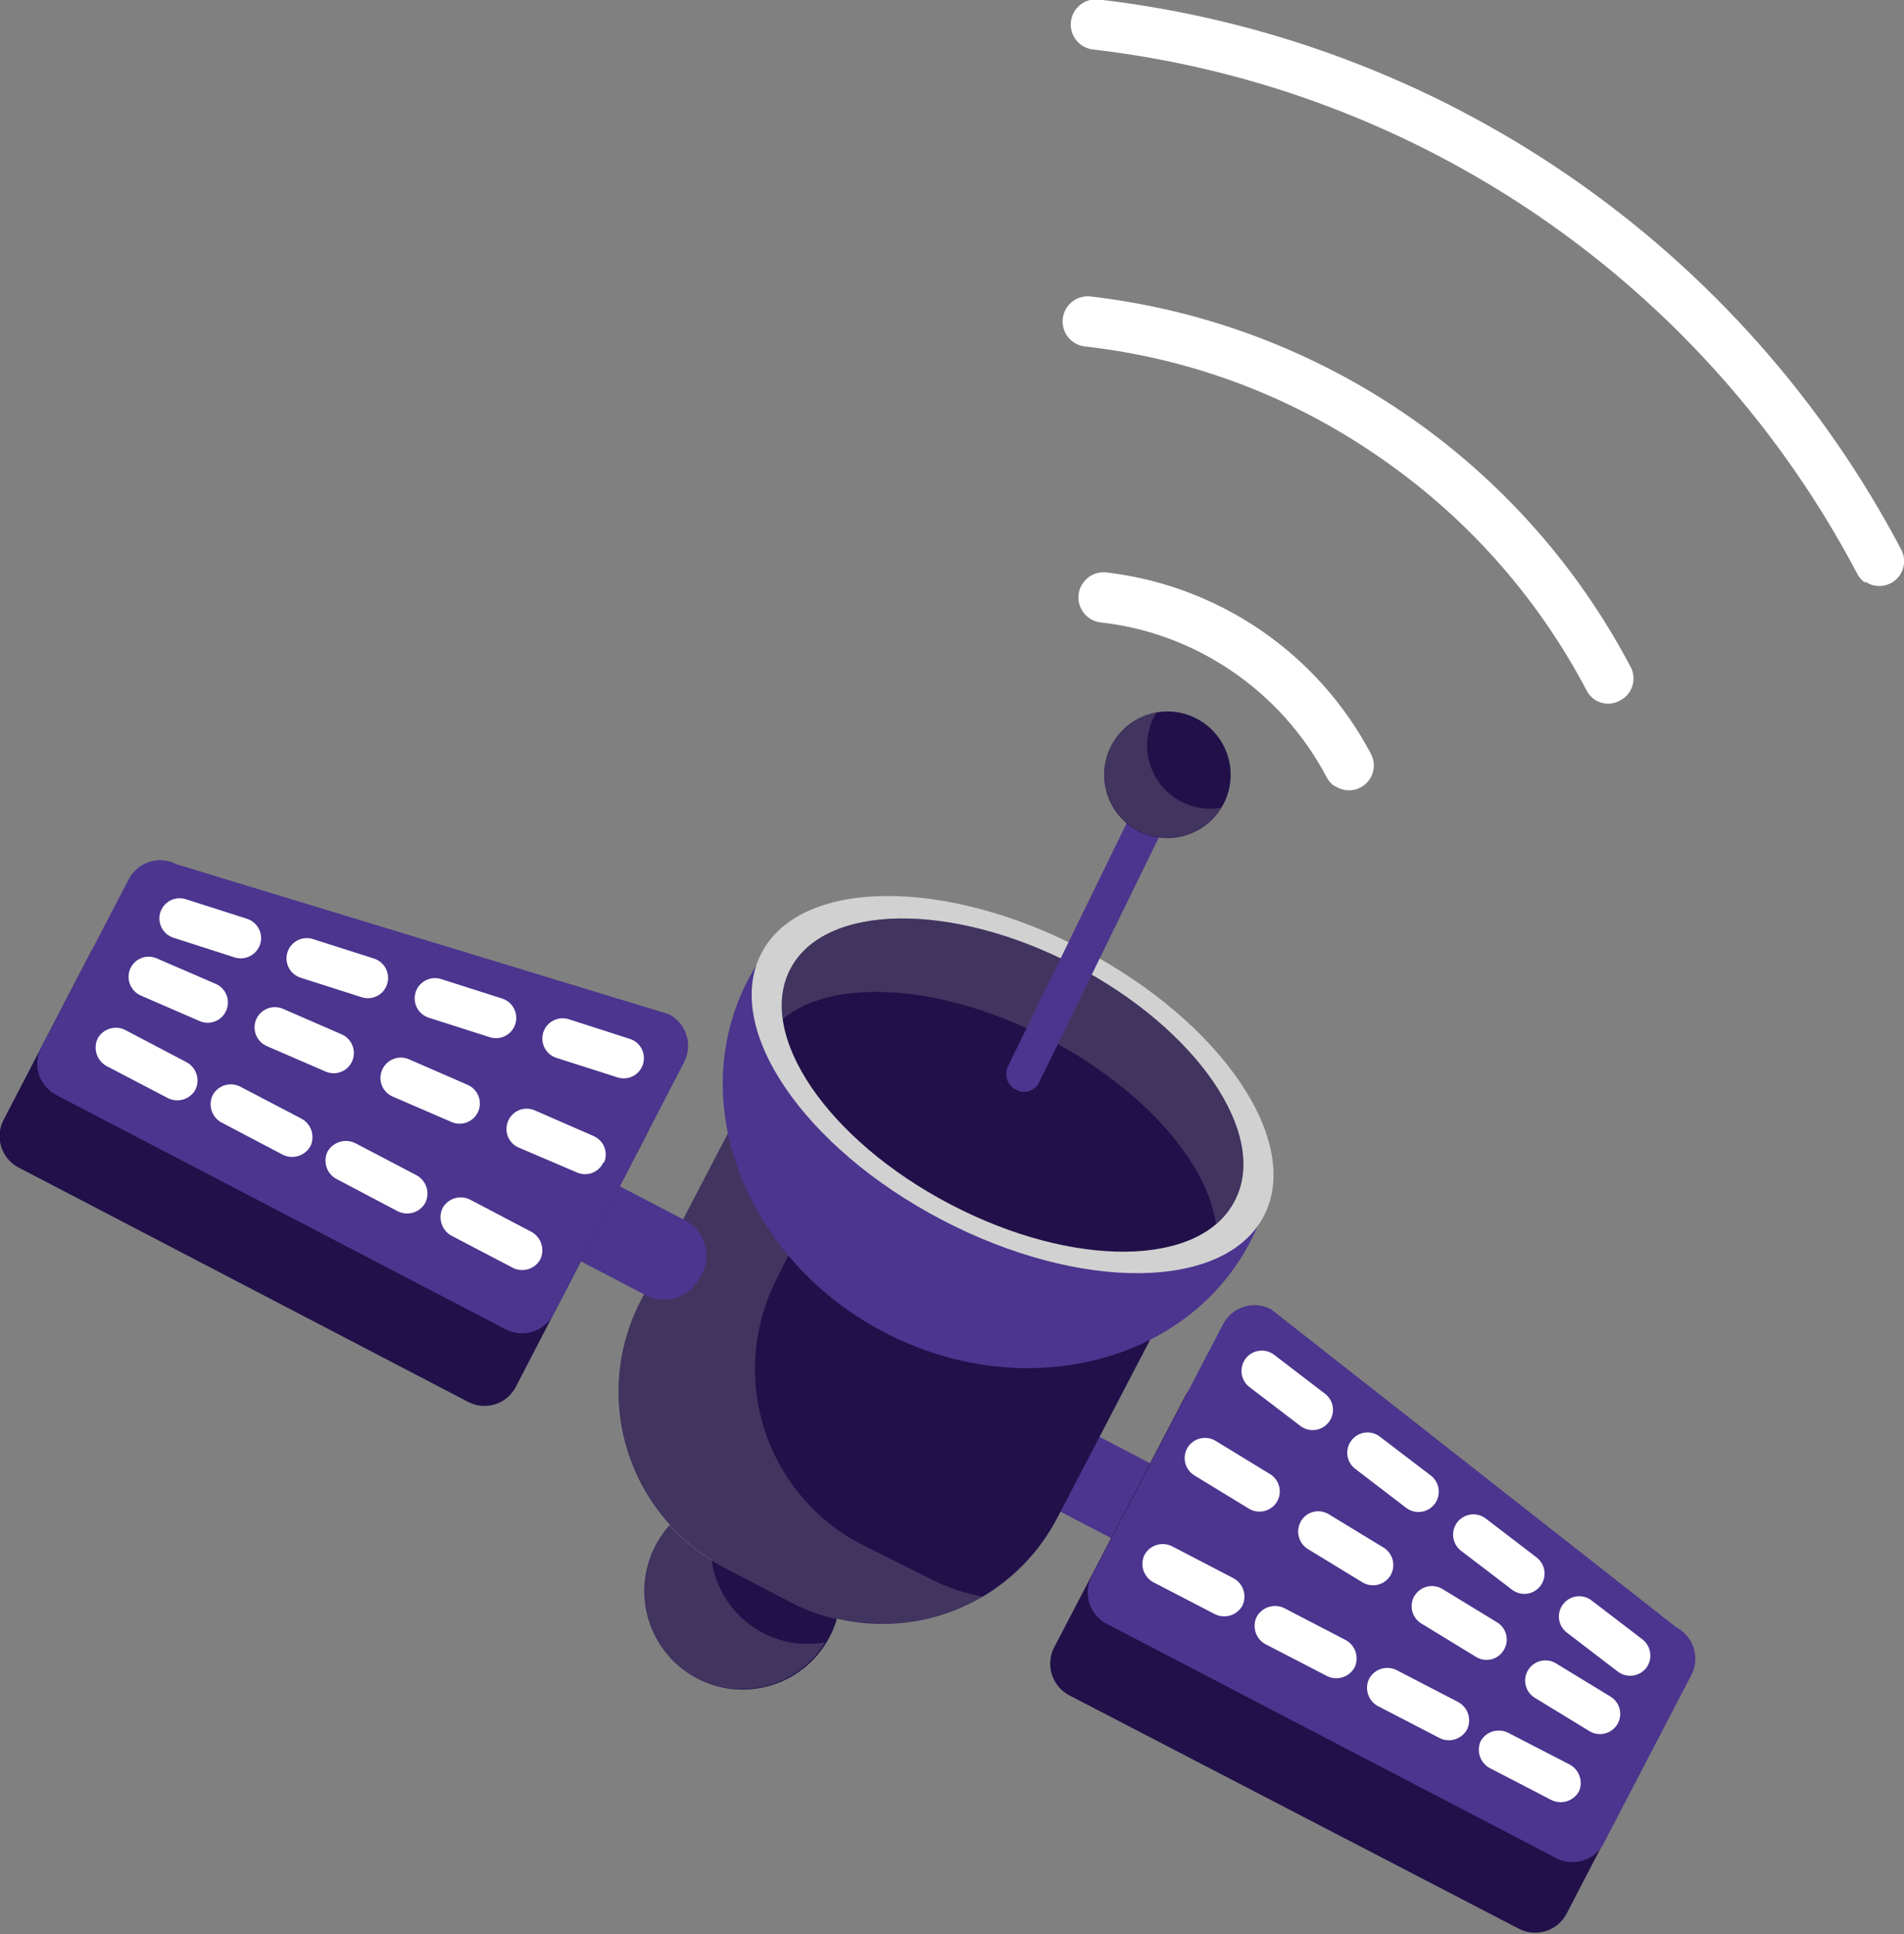 <svg width="383" height="389" viewBox="0 0 383 389" fill="none" xmlns="http://www.w3.org/2000/svg">
<rect x="0" y="0" width="383" height="389" fill="#808080" stroke="none"/>
<g clip-path="url(#clip0_306_204)">
<path d="M166.874 329.239C165.053 332.701 162.25 335.546 158.816 337.415C155.383 339.283 151.473 340.092 147.581 339.74C143.688 339.387 139.987 337.888 136.945 335.433C133.902 332.977 131.654 329.675 130.484 325.942C129.314 322.209 129.274 318.212 130.37 314.457C131.466 310.702 133.649 307.355 136.642 304.84C139.636 302.324 143.306 300.753 147.191 300.323C151.075 299.893 155 300.625 158.47 302.425C160.786 303.627 162.843 305.276 164.52 307.276C166.198 309.277 167.463 311.59 168.244 314.082C169.026 316.574 169.307 319.196 169.072 321.797C168.836 324.399 168.089 326.928 166.874 329.239V329.239Z" fill="#211049"/>
<g style="mix-blend-mode:multiply" opacity="0.5">
<g style="mix-blend-mode:multiply" opacity="0.5">
<path d="M153.615 328.502C151.296 327.303 149.236 325.656 147.556 323.656C145.876 321.656 144.609 319.342 143.827 316.849C143.046 314.356 142.766 311.732 143.003 309.13C143.241 306.528 143.991 303.998 145.211 301.688C145.412 301.252 145.68 300.85 145.914 300.448C142.654 300.994 139.583 302.351 136.983 304.394C134.382 306.436 132.335 309.1 131.03 312.139C129.724 315.179 129.201 318.498 129.509 321.793C129.817 325.088 130.945 328.252 132.792 330.997C134.638 333.742 137.143 335.979 140.076 337.503C143.01 339.027 146.28 339.79 149.584 339.722C152.889 339.654 156.124 338.757 158.993 337.113C161.861 335.468 164.272 333.13 166.003 330.312C161.787 331.076 157.437 330.441 153.615 328.502V328.502Z" fill="#A0A0A0"/>
</g>
</g>
<path d="M259.92 318.782C259.477 319.746 258.848 320.614 258.069 321.334C257.29 322.055 256.377 322.615 255.382 322.983C254.387 323.35 253.329 323.517 252.269 323.475C251.21 323.433 250.169 323.182 249.206 322.737L210.166 302.392C208.325 301.302 206.989 299.527 206.45 297.455C205.91 295.383 206.211 293.182 207.287 291.331V291.331C208.19 289.39 209.821 287.882 211.826 287.136C213.832 286.389 216.05 286.464 218.001 287.343L257.041 307.687C258.878 308.79 260.209 310.57 260.747 312.645C261.286 314.72 260.989 316.924 259.92 318.782V318.782Z" fill="#4B358E"/>
<path d="M212.644 305.341C210.227 309.964 206.924 314.064 202.923 317.409C198.922 320.753 194.302 323.275 189.327 324.831C184.352 326.388 179.12 326.947 173.928 326.479C168.737 326.01 163.689 324.522 159.073 322.1L145.68 315.128C141.062 312.708 136.966 309.402 133.625 305.396C130.285 301.391 127.765 296.767 126.211 291.787C124.656 286.806 124.096 281.568 124.565 276.372C125.033 271.175 126.519 266.122 128.939 261.501L151.64 217.928C154.057 213.306 157.36 209.205 161.361 205.861C165.362 202.517 169.982 199.994 174.957 198.438C179.932 196.882 185.164 196.322 190.356 196.791C195.547 197.26 200.595 198.748 205.211 201.17L218.604 208.175C223.222 210.595 227.318 213.902 230.659 217.907C233.999 221.912 236.519 226.536 238.073 231.516C239.628 236.497 240.188 241.735 239.719 246.931C239.251 252.128 237.765 257.181 235.345 261.802L212.644 305.341Z" fill="#211049"/>
<g style="mix-blend-mode:multiply" opacity="0.5">
<g style="mix-blend-mode:multiply" opacity="0.5">
<path d="M187.198 317.575L173.805 310.872C169.144 308.539 164.987 305.31 161.573 301.37C158.159 297.429 155.553 292.854 153.905 287.905C152.257 282.956 151.599 277.731 151.969 272.528C152.339 267.324 153.729 262.245 156.059 257.579L178.024 213.605C181.411 206.811 186.675 201.134 193.191 197.248C184.943 195.883 176.475 197.16 168.995 200.898C161.515 204.635 155.406 210.643 151.539 218.063L128.839 261.635C126.419 266.256 124.932 271.309 124.464 276.506C123.996 281.703 124.555 286.941 126.11 291.921C127.665 296.901 130.184 301.526 133.525 305.531C136.866 309.536 140.962 312.843 145.58 315.262L158.972 322.234C164.977 325.369 171.683 326.913 178.452 326.719C185.221 326.525 191.828 324.601 197.644 321.128C194.015 320.43 190.5 319.234 187.198 317.575V317.575Z" fill="#A0A0A0"/>
</g>
</g>
<path d="M251.483 249.77C238.693 274.371 205.68 282.516 177.823 267.936C149.966 253.356 137.645 221.649 150.468 197.081C163.292 172.513 185.155 185.685 213.079 200.231C241.003 214.778 264.306 225.202 251.483 249.77Z" fill="#4B358E"/>
<path d="M212.041 331.35C211.181 333.032 211.018 334.986 211.589 336.787C212.159 338.588 213.417 340.091 215.088 340.97L305.489 387.894C306.32 388.331 307.229 388.6 308.163 388.685C309.098 388.77 310.04 388.67 310.936 388.39C311.832 388.109 312.664 387.655 313.384 387.052C314.104 386.449 314.698 385.71 315.132 384.877L332.677 351.126C333.113 350.297 333.381 349.389 333.465 348.456C333.55 347.523 333.449 346.582 333.169 345.688C332.889 344.794 332.435 343.964 331.833 343.247C331.232 342.529 330.494 341.937 329.663 341.506L248.034 277.723C247.206 277.286 246.3 277.018 245.368 276.933C244.435 276.849 243.496 276.95 242.603 277.23C241.71 277.51 240.88 277.965 240.163 278.567C239.446 279.169 238.856 279.908 238.425 280.74L212.041 331.35Z" fill="#211049"/>
<path d="M219.608 316.972C219.172 317.801 218.904 318.708 218.819 319.641C218.734 320.574 218.835 321.515 219.115 322.409C219.395 323.303 219.849 324.133 220.451 324.85C221.053 325.568 221.79 326.16 222.621 326.591L313.023 373.716C313.853 374.152 314.761 374.418 315.694 374.5C316.628 374.583 317.569 374.479 318.462 374.195C319.356 373.912 320.184 373.454 320.9 372.848C321.615 372.242 322.204 371.501 322.632 370.666L340.21 336.914C340.646 336.085 340.914 335.178 340.999 334.245C341.083 333.312 340.982 332.371 340.702 331.477C340.422 330.583 339.968 329.753 339.367 329.035C338.765 328.318 338.027 327.726 337.196 327.295L255.668 263.311C253.989 262.436 252.032 262.263 250.225 262.828C248.418 263.393 246.908 264.651 246.025 266.327L219.608 316.972Z" fill="#4B358E"/>
<path d="M314.429 322.636C314.099 323.061 313.857 323.548 313.718 324.068C313.578 324.587 313.542 325.13 313.614 325.663C313.686 326.197 313.863 326.711 314.135 327.175C314.407 327.639 314.769 328.045 315.199 328.368L325.444 336.211C326.309 336.86 327.394 337.143 328.465 336.999C329.536 336.854 330.508 336.294 331.17 335.44C331.815 334.57 332.092 333.482 331.942 332.409C331.791 331.337 331.226 330.366 330.367 329.708L320.121 321.865C319.262 321.218 318.182 320.936 317.117 321.08C316.051 321.224 315.086 321.783 314.429 322.636V322.636Z" fill="white"/>
<path d="M307.398 335.875C307.117 336.33 306.928 336.837 306.843 337.365C306.758 337.893 306.779 338.433 306.903 338.953C307.028 339.473 307.254 339.964 307.569 340.396C307.883 340.829 308.28 341.195 308.737 341.473L319.719 348.176C320.639 348.735 321.743 348.908 322.79 348.657C323.837 348.406 324.743 347.751 325.31 346.835V346.835C325.592 346.38 325.78 345.874 325.865 345.346C325.95 344.818 325.929 344.278 325.805 343.758C325.68 343.237 325.454 342.747 325.139 342.315C324.825 341.882 324.428 341.516 323.971 341.238L312.989 334.535C312.069 333.975 310.965 333.802 309.918 334.053C308.871 334.304 307.965 334.959 307.398 335.875V335.875Z" fill="white"/>
<path d="M297.888 350.087C297.649 350.582 297.509 351.119 297.477 351.669C297.445 352.218 297.521 352.768 297.701 353.288C297.882 353.808 298.163 354.287 298.528 354.698C298.893 355.109 299.336 355.444 299.831 355.684L311.918 361.952C312.892 362.481 314.035 362.606 315.1 362.299C316.165 361.991 317.066 361.277 317.609 360.309V360.309C318.049 359.311 318.085 358.181 317.711 357.156C317.336 356.131 316.58 355.292 315.601 354.813L303.514 348.578C303.032 348.312 302.503 348.142 301.956 348.081C301.41 348.019 300.856 348.066 300.327 348.218C299.799 348.371 299.305 348.626 298.876 348.97C298.446 349.313 298.087 349.738 297.821 350.221L297.888 350.087Z" fill="white"/>
<path d="M275.422 337.618C275.177 338.111 275.032 338.647 274.995 339.196C274.958 339.745 275.031 340.295 275.208 340.816C275.386 341.337 275.665 341.817 276.029 342.229C276.394 342.641 276.836 342.976 277.331 343.216L289.418 349.483C289.899 349.75 290.428 349.919 290.975 349.981C291.522 350.043 292.075 349.996 292.604 349.844C293.133 349.691 293.626 349.436 294.056 349.092C294.486 348.748 294.844 348.323 295.11 347.841V347.841C295.349 347.346 295.489 346.808 295.521 346.259C295.553 345.71 295.477 345.159 295.297 344.64C295.117 344.12 294.836 343.641 294.471 343.23C294.105 342.819 293.663 342.483 293.168 342.244L281.081 335.976C280.602 335.71 280.075 335.541 279.531 335.48C278.987 335.419 278.436 335.466 277.91 335.618C277.384 335.771 276.894 336.026 276.467 336.369C276.04 336.713 275.685 337.137 275.422 337.618V337.618Z" fill="white"/>
<path d="M252.788 325.183C252.549 325.678 252.409 326.216 252.377 326.765C252.345 327.315 252.421 327.865 252.601 328.385C252.782 328.904 253.062 329.384 253.428 329.795C253.793 330.206 254.236 330.541 254.73 330.781L266.784 337.015C267.265 337.282 267.795 337.451 268.341 337.513C268.888 337.574 269.441 337.528 269.97 337.375C270.499 337.223 270.992 336.967 271.422 336.624C271.852 336.28 272.21 335.855 272.476 335.373V335.373C272.715 334.877 272.855 334.34 272.887 333.791C272.92 333.241 272.843 332.691 272.663 332.171C272.483 331.651 272.202 331.172 271.837 330.761C271.471 330.35 271.029 330.015 270.534 329.775L258.48 323.507C257.502 322.98 256.356 322.861 255.291 323.175C254.225 323.488 253.326 324.21 252.788 325.183V325.183Z" fill="white"/>
<path d="M230.222 312.715C229.982 313.21 229.842 313.748 229.81 314.297C229.778 314.846 229.854 315.397 230.034 315.916C230.215 316.436 230.496 316.915 230.861 317.326C231.226 317.737 231.669 318.072 232.163 318.312L244.25 324.58C245.219 325.108 246.358 325.232 247.418 324.924C248.477 324.617 249.373 323.903 249.909 322.938V322.938C250.149 322.443 250.289 321.905 250.321 321.356C250.353 320.806 250.277 320.256 250.096 319.736C249.916 319.217 249.635 318.737 249.27 318.326C248.905 317.915 248.462 317.58 247.967 317.34L235.913 311.073C235.432 310.806 234.903 310.637 234.356 310.575C233.809 310.513 233.256 310.56 232.727 310.712C232.199 310.865 231.705 311.12 231.275 311.464C230.845 311.808 230.487 312.233 230.222 312.715V312.715Z" fill="white"/>
<path d="M284.563 320.893C284.281 321.351 284.092 321.86 284.007 322.39C283.921 322.921 283.942 323.464 284.066 323.987C284.19 324.51 284.417 325.003 284.732 325.438C285.047 325.874 285.445 326.243 285.902 326.524L296.884 333.228C297.338 333.513 297.843 333.706 298.372 333.793C298.9 333.88 299.441 333.861 299.962 333.736C300.483 333.611 300.974 333.383 301.406 333.066C301.837 332.748 302.201 332.347 302.476 331.887C302.761 331.433 302.954 330.927 303.041 330.398C303.128 329.869 303.108 329.327 302.984 328.806C302.859 328.284 302.631 327.793 302.314 327.361C301.997 326.929 301.597 326.564 301.137 326.289L290.155 319.586C289.234 319.027 288.13 318.854 287.083 319.105C286.036 319.356 285.13 320.011 284.563 320.927V320.893Z" fill="white"/>
<path d="M261.728 305.911C261.168 306.838 260.994 307.948 261.245 309.001C261.496 310.055 262.15 310.968 263.068 311.542L274.05 318.245C274.975 318.806 276.084 318.98 277.137 318.729C278.189 318.479 279.101 317.823 279.675 316.905V316.905C280.235 315.978 280.409 314.868 280.158 313.814C279.908 312.761 279.253 311.848 278.335 311.274L267.32 304.57C266.867 304.287 266.363 304.097 265.837 304.009C265.311 303.922 264.772 303.94 264.253 304.061C263.733 304.183 263.243 304.406 262.81 304.717C262.376 305.029 262.009 305.423 261.728 305.877V305.911Z" fill="white"/>
<path d="M238.894 291.13C238.335 292.051 238.162 293.156 238.413 294.204C238.664 295.253 239.318 296.159 240.233 296.727L251.215 303.431C252.141 303.992 253.249 304.166 254.302 303.915C255.355 303.664 256.266 303.008 256.84 302.09V302.09C257.399 301.169 257.572 300.064 257.321 299.016C257.07 297.967 256.416 297.061 255.501 296.493L244.519 289.789C243.593 289.228 242.484 289.054 241.432 289.305C240.379 289.556 239.467 290.212 238.894 291.13V291.13Z" fill="white"/>
<path d="M293.135 306.179C292.809 306.606 292.571 307.093 292.434 307.612C292.296 308.131 292.262 308.672 292.333 309.204C292.405 309.737 292.581 310.25 292.85 310.714C293.12 311.178 293.478 311.585 293.905 311.911L304.15 319.72C304.575 320.05 305.061 320.292 305.58 320.432C306.099 320.572 306.641 320.607 307.174 320.536C307.707 320.464 308.22 320.287 308.684 320.014C309.148 319.742 309.553 319.38 309.876 318.949V318.949C310.522 318.089 310.804 317.009 310.66 315.942C310.516 314.875 309.957 313.908 309.106 313.251L298.86 305.408C298.433 305.082 297.947 304.844 297.429 304.706C296.91 304.569 296.369 304.535 295.838 304.607C295.306 304.678 294.793 304.854 294.33 305.124C293.866 305.393 293.46 305.752 293.135 306.179V306.179Z" fill="white"/>
<path d="M271.84 289.722C271.515 290.146 271.278 290.631 271.141 291.147C271.004 291.663 270.97 292.202 271.042 292.731C271.113 293.261 271.289 293.771 271.558 294.232C271.827 294.694 272.185 295.097 272.61 295.42L282.855 303.263C283.282 303.589 283.768 303.827 284.287 303.965C284.805 304.102 285.346 304.136 285.878 304.065C286.409 303.993 286.922 303.817 287.385 303.548C287.849 303.278 288.256 302.919 288.581 302.492V302.492C288.906 302.065 289.144 301.578 289.282 301.059C289.419 300.54 289.453 299.999 289.382 299.467C289.31 298.935 289.134 298.422 288.865 297.957C288.595 297.493 288.237 297.086 287.81 296.761L277.565 288.951C277.14 288.621 276.654 288.379 276.135 288.239C275.616 288.099 275.074 288.064 274.541 288.136C274.008 288.207 273.495 288.385 273.031 288.657C272.567 288.929 272.162 289.292 271.84 289.722V289.722Z" fill="white"/>
<path d="M250.579 273.232C249.918 274.09 249.624 275.175 249.762 276.25C249.901 277.325 250.459 278.3 251.316 278.963L261.594 286.806C262.453 287.454 263.533 287.736 264.598 287.591C265.664 287.447 266.63 286.888 267.286 286.035V286.035C267.616 285.61 267.858 285.123 267.998 284.604C268.138 284.084 268.173 283.541 268.101 283.008C268.029 282.475 267.852 281.961 267.58 281.496C267.308 281.032 266.946 280.627 266.516 280.304L256.271 272.461C255.412 271.813 254.332 271.531 253.266 271.676C252.201 271.82 251.235 272.379 250.579 273.232Z" fill="white"/>
<path d="M254.228 244.575C246.394 259.59 217.398 259.926 189.541 245.379C161.684 230.833 145.345 206.868 153.146 191.752C160.947 176.635 189.976 176.367 217.833 190.947C245.69 205.527 262.03 229.559 254.228 244.575Z" fill="#D1D1D1"/>
<path d="M248.369 241.525C241.472 254.931 215.858 255.132 191.182 242.228C166.505 229.324 152.075 208.175 158.972 194.902C165.869 181.629 191.517 181.294 216.193 194.165C240.869 207.035 255.333 228.252 248.369 241.525Z" fill="#211049"/>
<g style="mix-blend-mode:multiply" opacity="0.5">
<g style="mix-blend-mode:multiply" opacity="0.5">
<path d="M210.903 208.946C229.954 219.001 242.878 233.782 244.586 246.183C246.141 244.895 247.427 243.312 248.369 241.525C255.3 228.118 240.869 207.035 216.193 194.165C191.517 181.294 165.97 181.629 158.972 194.902C157.442 198.017 156.915 201.53 157.466 204.957C167.51 196.544 189.541 197.818 210.903 208.946Z" fill="#A0A0A0"/>
</g>
</g>
<path d="M140.892 256.674C140.455 257.64 139.831 258.51 139.057 259.234C138.283 259.958 137.373 260.522 136.38 260.893C135.388 261.263 134.332 261.434 133.273 261.395C132.214 261.355 131.174 261.106 130.211 260.663L91.272 240.318C89.428 239.222 88.092 237.441 87.552 235.364C87.013 233.286 87.315 231.08 88.392 229.224V229.224C88.836 228.259 89.465 227.392 90.243 226.671C91.022 225.95 91.935 225.39 92.93 225.023C93.925 224.655 94.983 224.488 96.043 224.53C97.103 224.572 98.144 224.823 99.106 225.269L138.146 245.614C139.989 246.703 141.323 248.48 141.857 250.554C142.391 252.628 142.08 254.83 140.992 256.674H140.892Z" fill="#4B358E"/>
<path d="M103.76 278.93C103.33 279.762 102.739 280.5 102.022 281.102C101.305 281.705 100.476 282.159 99.583 282.439C98.69 282.72 97.75 282.82 96.818 282.736C95.885 282.651 94.979 282.383 94.151 281.946L3.75 234.821C2.919 234.39 2.181 233.798 1.58 233.081C0.978 232.363 0.524 231.533 0.244 230.639C-0.036 229.745 -0.137 228.804 -0.052 227.871C0.032 226.938 0.3 226.031 0.736 225.202L18.281 191.45C19.164 189.774 20.674 188.516 22.481 187.951C24.288 187.386 26.244 187.559 27.924 188.433L127.031 218.599C128.702 219.476 129.958 220.982 130.523 222.785C131.088 224.588 130.915 226.542 130.044 228.218L103.76 278.93Z" fill="#211049"/>
<path d="M111.361 264.316C110.477 265.991 108.969 267.251 107.165 267.822C105.36 268.393 103.403 268.229 101.718 267.366L11.317 220.241C10.486 219.81 9.748 219.218 9.146 218.501C8.545 217.783 8.091 216.953 7.811 216.059C7.531 215.165 7.43 214.224 7.514 213.291C7.599 212.358 7.867 211.451 8.303 210.622L25.881 176.87C26.309 176.035 26.898 175.294 27.614 174.688C28.329 174.082 29.158 173.624 30.051 173.341C30.945 173.057 31.885 172.954 32.819 173.036C33.752 173.118 34.66 173.385 35.491 173.82L134.564 203.985C136.244 204.864 137.507 206.373 138.079 208.182C138.65 209.991 138.481 211.953 137.611 213.638L111.361 264.316Z" fill="#4B358E"/>
<path d="M52.332 189.908C51.995 190.94 51.264 191.798 50.298 192.294C49.333 192.789 48.211 192.884 47.176 192.556L34.888 188.601C33.867 188.27 33.017 187.55 32.522 186.597C32.027 185.643 31.927 184.533 32.243 183.506V183.506C32.407 182.993 32.67 182.516 33.018 182.105C33.366 181.693 33.792 181.355 34.271 181.109C34.751 180.863 35.274 180.714 35.81 180.671C36.347 180.628 36.887 180.692 37.4 180.859L49.654 184.78C50.166 184.94 50.642 185.2 51.054 185.545C51.466 185.889 51.806 186.312 52.055 186.788C52.304 187.264 52.456 187.785 52.504 188.321C52.552 188.856 52.493 189.395 52.332 189.908V189.908Z" fill="white"/>
<path d="M45.502 203.248C45.291 203.741 44.984 204.186 44.6 204.559C44.216 204.933 43.761 205.226 43.263 205.422C42.765 205.619 42.233 205.714 41.698 205.703C41.163 205.693 40.635 205.576 40.145 205.36L28.326 200.232C27.338 199.797 26.56 198.991 26.16 197.989C25.759 196.986 25.767 195.865 26.183 194.869V194.869C26.394 194.376 26.701 193.931 27.085 193.557C27.469 193.184 27.924 192.891 28.422 192.695C28.92 192.498 29.452 192.403 29.987 192.413C30.522 192.424 31.05 192.541 31.54 192.757L43.392 197.885C43.885 198.097 44.33 198.404 44.703 198.788C45.076 199.173 45.368 199.628 45.564 200.126C45.761 200.625 45.856 201.158 45.846 201.693C45.835 202.229 45.718 202.758 45.502 203.248V203.248Z" fill="white"/>
<path d="M39.307 219.169C38.765 220.137 37.861 220.85 36.794 221.152C35.727 221.454 34.584 221.319 33.616 220.777L21.562 214.476C20.573 213.973 19.819 213.102 19.463 212.05C19.106 210.998 19.175 209.848 19.654 208.845C20.196 207.877 21.1 207.164 22.167 206.862C23.234 206.56 24.378 206.695 25.346 207.237L37.399 213.571C38.392 214.062 39.151 214.926 39.509 215.975C39.866 217.024 39.794 218.173 39.307 219.169V219.169Z" fill="white"/>
<path d="M62.444 230.531C61.901 231.498 60.999 232.213 59.934 232.52C58.869 232.828 57.726 232.703 56.752 232.173L44.698 225.839C43.705 225.348 42.947 224.484 42.589 223.435C42.231 222.385 42.303 221.237 42.79 220.241V220.241C43.055 219.758 43.413 219.333 43.844 218.991C44.275 218.648 44.77 218.394 45.299 218.244C45.829 218.095 46.383 218.052 46.929 218.118C47.476 218.185 48.003 218.36 48.482 218.632L60.535 224.934C61.522 225.431 62.275 226.295 62.632 227.342C62.989 228.389 62.921 229.534 62.444 230.531V230.531Z" fill="white"/>
<path d="M85.547 241.927C85.004 242.895 84.1 243.608 83.033 243.91C81.966 244.212 80.823 244.077 79.855 243.536L67.835 237.201C67.34 236.961 66.897 236.626 66.532 236.215C66.167 235.804 65.886 235.325 65.706 234.805C65.525 234.285 65.449 233.735 65.481 233.186C65.513 232.636 65.653 232.099 65.893 231.604V231.604C66.448 230.639 67.358 229.931 68.428 229.631C69.498 229.33 70.643 229.461 71.618 229.995L83.638 236.296C84.134 236.539 84.577 236.877 84.942 237.292C85.306 237.707 85.586 238.19 85.763 238.714C85.941 239.237 86.013 239.79 85.975 240.342C85.938 240.893 85.793 241.432 85.547 241.927V241.927Z" fill="white"/>
<path d="M108.682 253.289C108.417 253.772 108.058 254.197 107.628 254.54C107.197 254.882 106.702 255.136 106.173 255.286C105.643 255.435 105.089 255.478 104.543 255.412C103.996 255.345 103.469 255.17 102.99 254.898L90.937 248.597C89.948 248.093 89.194 247.222 88.838 246.17C88.481 245.118 88.549 243.968 89.028 242.966V242.966C89.57 241.997 90.475 241.284 91.542 240.982C92.609 240.681 93.752 240.815 94.72 241.357L106.774 247.692C107.761 248.189 108.513 249.053 108.87 250.1C109.227 251.147 109.159 252.292 108.682 253.289V253.289Z" fill="white"/>
<path d="M70.848 213.404C70.637 213.896 70.33 214.342 69.946 214.715C69.562 215.088 69.107 215.381 68.609 215.578C68.111 215.774 67.579 215.87 67.044 215.859C66.508 215.848 65.981 215.731 65.491 215.515L53.638 210.387C52.656 209.946 51.886 209.138 51.492 208.136C51.097 207.134 51.111 206.017 51.529 205.024V205.024C51.963 204.035 52.767 203.257 53.769 202.856C54.771 202.455 55.89 202.463 56.886 202.879L68.739 208.041C69.726 208.475 70.502 209.282 70.897 210.287C71.293 211.292 71.275 212.412 70.848 213.404V213.404Z" fill="white"/>
<path d="M96.193 223.559C95.76 224.548 94.953 225.325 93.95 225.721C92.946 226.116 91.827 226.098 90.836 225.671L78.984 220.543C78.492 220.331 78.046 220.025 77.674 219.64C77.301 219.255 77.008 218.8 76.812 218.302C76.616 217.803 76.52 217.27 76.531 216.735C76.542 216.199 76.658 215.67 76.874 215.18V215.18C77.302 214.185 78.106 213.401 79.11 212.999C80.114 212.597 81.237 212.61 82.232 213.035L94.084 218.197C95.072 218.631 95.848 219.438 96.243 220.443C96.638 221.447 96.62 222.568 96.193 223.559Z" fill="white"/>
<path d="M121.405 233.715C120.979 234.701 120.178 235.478 119.18 235.874C118.182 236.27 117.068 236.253 116.082 235.827L104.33 230.799C103.838 230.588 103.393 230.281 103.02 229.896C102.647 229.511 102.354 229.057 102.158 228.558C101.962 228.059 101.866 227.527 101.877 226.991C101.888 226.455 102.004 225.927 102.22 225.436V225.436C102.431 224.944 102.738 224.498 103.122 224.125C103.507 223.752 103.961 223.458 104.459 223.262C104.957 223.066 105.489 222.97 106.024 222.981C106.56 222.992 107.088 223.109 107.577 223.325L119.397 228.486C119.889 228.698 120.334 229.005 120.707 229.389C121.079 229.774 121.372 230.229 121.569 230.727C121.765 231.226 121.86 231.759 121.849 232.294C121.839 232.83 121.722 233.359 121.506 233.849L121.405 233.715Z" fill="white"/>
<path d="M77.879 197.919C77.719 198.431 77.459 198.907 77.115 199.318C76.77 199.729 76.347 200.068 75.87 200.314C75.394 200.561 74.873 200.71 74.339 200.753C73.804 200.796 73.266 200.733 72.756 200.567L60.468 196.645C59.44 196.314 58.583 195.589 58.088 194.628C57.592 193.667 57.497 192.548 57.823 191.517V191.517C58.154 190.487 58.878 189.63 59.838 189.134C60.798 188.638 61.916 188.542 62.946 188.869L75.234 192.791C76.263 193.121 77.119 193.847 77.614 194.808C78.11 195.769 78.205 196.888 77.879 197.919V197.919Z" fill="white"/>
<path d="M103.66 205.963C103.33 206.993 102.605 207.85 101.645 208.346C100.685 208.842 99.568 208.937 98.538 208.611L86.25 204.689C85.221 204.358 84.365 203.633 83.869 202.672C83.374 201.711 83.278 200.592 83.604 199.561V199.561C83.935 198.531 84.66 197.674 85.62 197.178C86.58 196.682 87.697 196.587 88.727 196.913L101.015 200.835C102.044 201.165 102.9 201.891 103.396 202.852C103.891 203.813 103.986 204.932 103.66 205.963V205.963Z" fill="white"/>
<path d="M129.341 214.04C129.181 214.553 128.921 215.029 128.576 215.44C128.232 215.851 127.808 216.19 127.332 216.436C126.855 216.682 126.335 216.831 125.8 216.875C125.266 216.918 124.728 216.855 124.218 216.688L111.93 212.767C110.901 212.436 110.045 211.711 109.549 210.75C109.054 209.788 108.959 208.67 109.285 207.639V207.639C109.615 206.609 110.34 205.752 111.3 205.256C112.26 204.759 113.378 204.664 114.408 204.991L126.695 208.946C127.204 209.106 127.675 209.365 128.083 209.708C128.492 210.051 128.828 210.471 129.074 210.944C129.319 211.417 129.469 211.934 129.515 212.466C129.561 212.997 129.502 213.532 129.341 214.04V214.04Z" fill="white"/>
<path d="M209.094 217.56C208.91 217.993 208.637 218.383 208.292 218.703C207.947 219.024 207.538 219.268 207.093 219.42C206.648 219.571 206.175 219.628 205.707 219.584C205.238 219.541 204.784 219.399 204.374 219.169V219.169C203.957 218.965 203.585 218.681 203.278 218.333C202.972 217.985 202.737 217.58 202.588 217.14C202.439 216.701 202.378 216.237 202.408 215.774C202.439 215.311 202.561 214.858 202.767 214.443L228.146 162.458C228.564 161.614 229.297 160.968 230.187 160.661C231.076 160.354 232.051 160.409 232.9 160.815V160.815C233.317 161.019 233.689 161.303 233.995 161.651C234.302 161.999 234.536 162.404 234.686 162.844C234.835 163.283 234.896 163.747 234.866 164.21C234.835 164.673 234.713 165.126 234.508 165.541L209.094 217.56Z" fill="#4B358E"/>
<path d="M246.126 161.687C244.967 163.924 243.172 165.767 240.967 166.982C238.762 168.198 236.246 168.731 233.739 168.515C231.231 168.298 228.843 167.342 226.878 165.768C224.913 164.193 223.459 162.07 222.7 159.667C221.941 157.265 221.91 154.691 222.612 152.271C223.315 149.851 224.718 147.695 226.646 146.074C228.573 144.453 230.937 143.441 233.439 143.165C235.941 142.889 238.469 143.363 240.702 144.526C243.693 146.083 245.943 148.765 246.96 151.983C247.977 155.201 247.677 158.691 246.126 161.687V161.687Z" fill="#211049"/>
<g style="mix-blend-mode:multiply" opacity="0.5">
<g style="mix-blend-mode:multiply" opacity="0.5">
<path d="M237.588 161.217C236.106 160.447 234.792 159.391 233.719 158.111C232.646 156.83 231.836 155.351 231.335 153.757C230.834 152.163 230.653 150.485 230.801 148.821C230.949 147.156 231.423 145.537 232.197 144.057L232.632 143.286C230.548 143.657 228.589 144.544 226.934 145.867C225.28 147.19 223.983 148.907 223.16 150.86C222.338 152.813 222.017 154.942 222.227 157.051C222.437 159.16 223.17 161.183 224.361 162.936C225.552 164.689 227.162 166.115 229.044 167.086C230.927 168.056 233.022 168.54 235.139 168.492C237.256 168.445 239.327 167.868 241.164 166.814C243.001 165.76 244.546 164.262 245.657 162.458C242.904 162.945 240.067 162.509 237.588 161.217Z" fill="#A0A0A0"/>
</g>
</g>
<path d="M268.525 158.167C267.83 157.717 267.264 157.093 266.884 156.358C262.342 147.711 255.727 140.329 247.632 134.873C239.812 129.554 230.813 126.229 221.416 125.187C220.084 125.035 218.866 124.361 218.031 123.311C217.196 122.261 216.812 120.923 216.963 119.589C217.114 118.256 217.787 117.037 218.836 116.201C219.885 115.365 221.222 114.98 222.554 115.131C233.712 116.434 244.386 120.434 253.655 126.787C262.924 133.14 270.509 141.655 275.757 151.598C276.286 152.586 276.468 153.722 276.273 154.826C276.079 155.929 275.519 156.935 274.684 157.682C273.849 158.428 272.788 158.872 271.671 158.942C270.554 159.012 269.446 158.704 268.525 158.067V158.167Z" fill="white"/>
<path d="M320.824 140.739C320.137 140.28 319.573 139.658 319.183 138.929C309.105 119.725 294.412 103.334 276.427 91.234C259.069 79.419 239.095 72.021 218.235 69.682C216.903 69.531 215.686 68.856 214.851 67.807C214.016 66.757 213.631 65.418 213.782 64.085C213.933 62.751 214.607 61.533 215.655 60.697C216.704 59.861 218.042 59.476 219.374 59.627C242.174 62.271 263.985 70.442 282.918 83.431C301.851 96.42 317.333 113.836 328.022 134.169C328.325 134.748 328.51 135.38 328.568 136.031C328.626 136.681 328.554 137.337 328.358 137.959C328.162 138.582 327.845 139.16 327.426 139.66C327.006 140.16 326.492 140.572 325.913 140.873C325.134 141.32 324.247 141.545 323.349 141.521C322.452 141.498 321.578 141.227 320.824 140.739V140.739Z" fill="white"/>
<path d="M375.199 117.209C374.514 116.757 373.959 116.133 373.591 115.4C358.462 86.639 336.556 62.005 309.771 43.631C282.986 25.257 252.13 13.698 219.876 9.955C219.216 9.88 218.578 9.676 217.997 9.354C217.416 9.032 216.905 8.599 216.491 8.079C216.078 7.559 215.771 6.963 215.587 6.325C215.404 5.686 215.348 5.017 215.422 4.357C215.497 3.697 215.701 3.058 216.023 2.477C216.344 1.895 216.777 1.383 217.296 0.969C217.815 0.555 218.411 0.248 219.049 0.064C219.687 -0.119 220.355 -0.175 221.014 -0.101C254.87 3.827 287.261 15.95 315.385 35.222C343.51 54.493 366.521 80.333 382.43 110.506C382.959 111.494 383.141 112.63 382.947 113.734C382.752 114.837 382.193 115.843 381.358 116.59C380.523 117.336 379.462 117.78 378.345 117.85C377.228 117.92 376.12 117.612 375.199 116.975V117.209Z" fill="white"/>
</g>
<defs>
<clipPath id="clip0_306_204">
<rect width="383" height="389" fill="white"/>
</clipPath>
</defs>
</svg>
